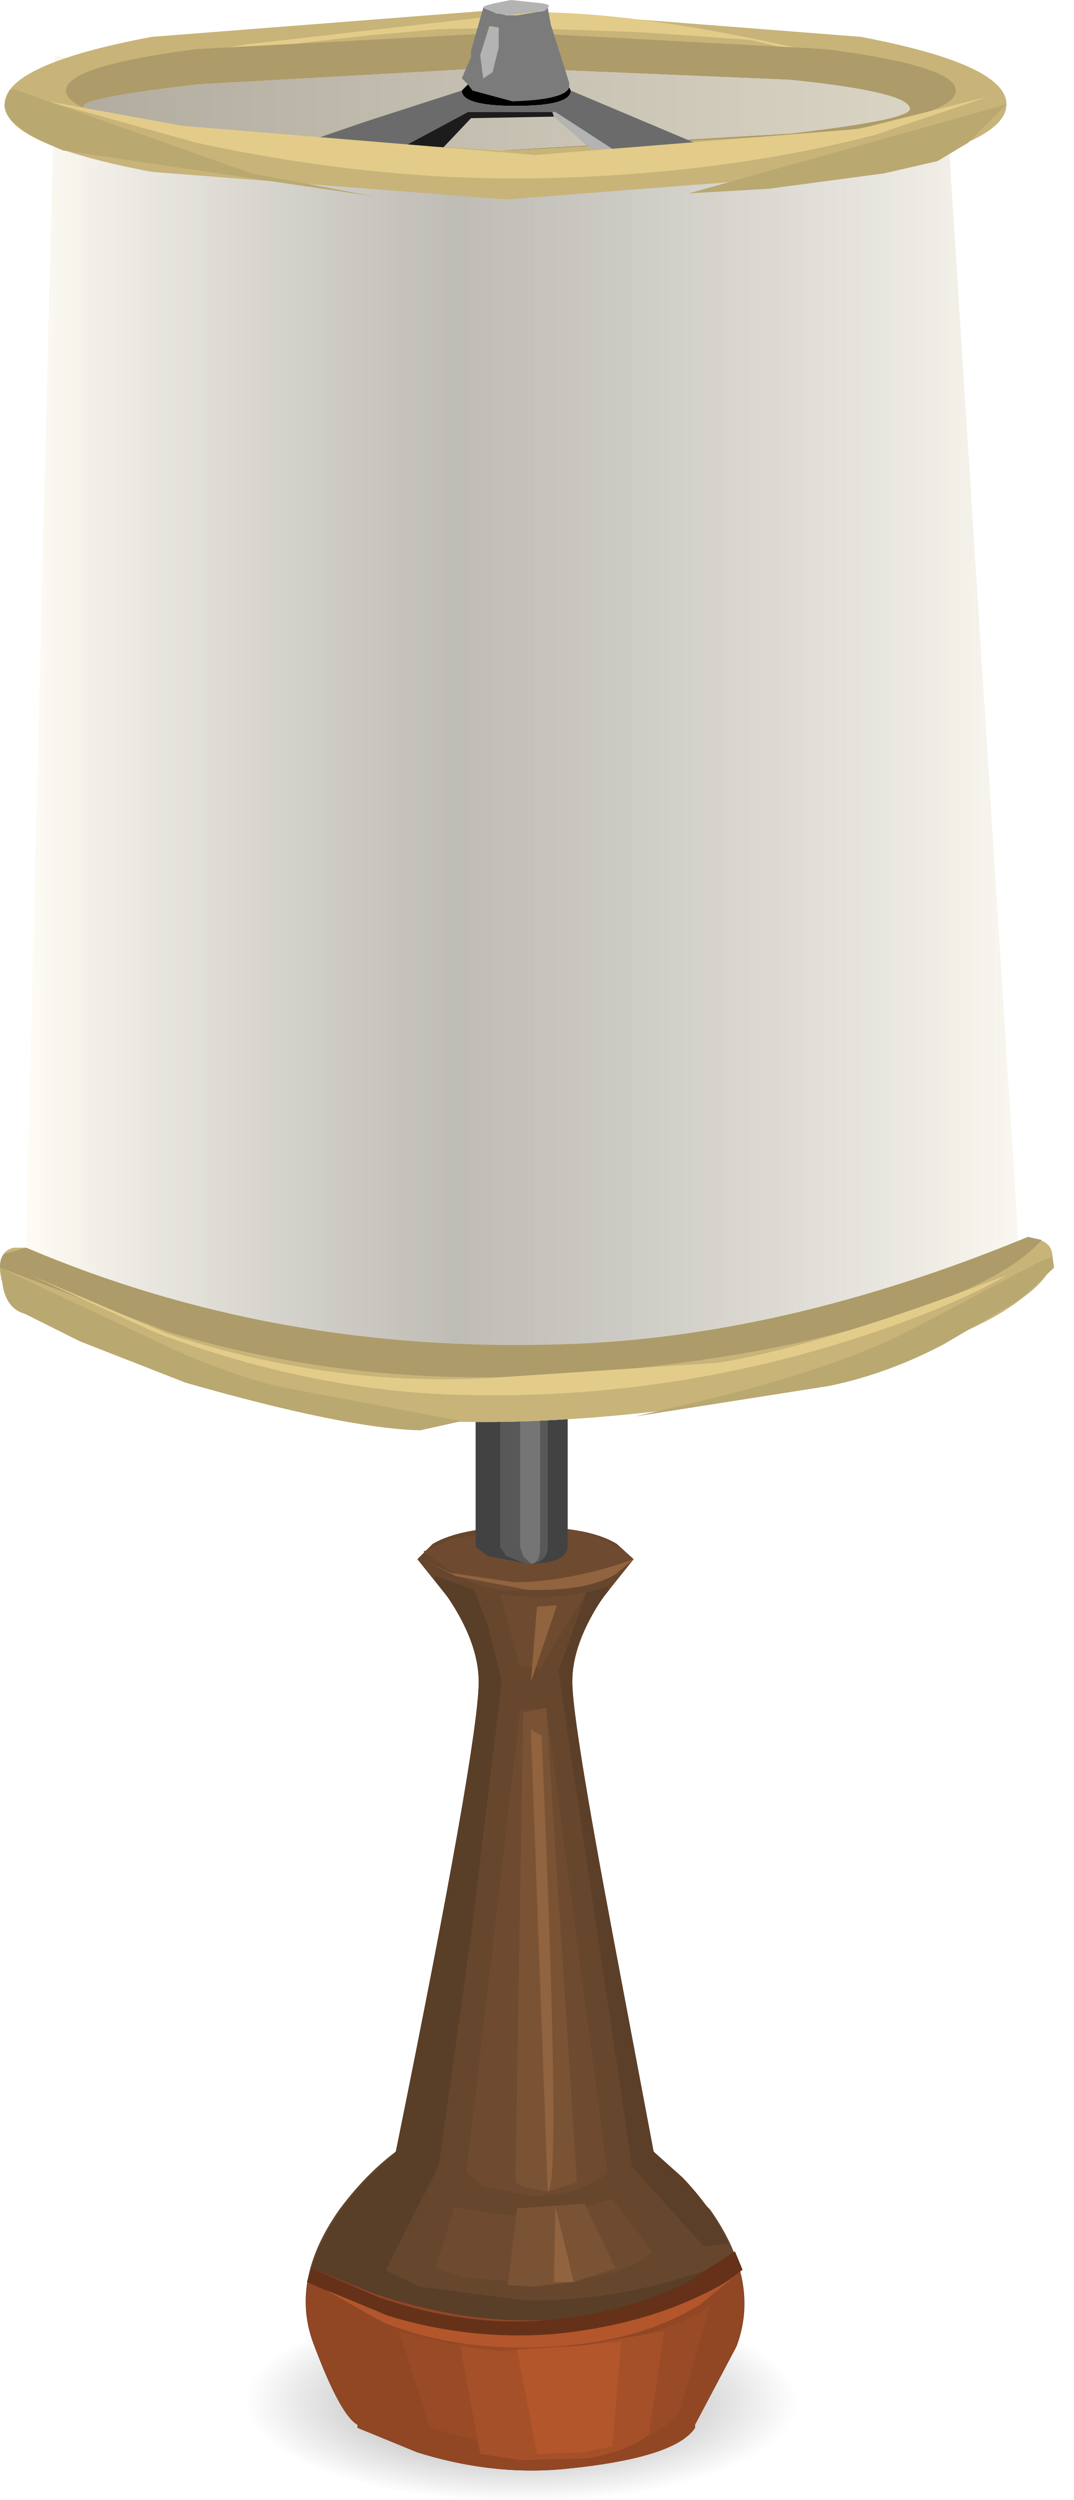 <?xml version="1.0" encoding="UTF-8" standalone="no"?>
<svg xmlns:xlink="http://www.w3.org/1999/xlink" height="81.45px" width="35.0px" xmlns="http://www.w3.org/2000/svg">
  <g transform="matrix(1.0, 0.0, 0.0, 1.0, 0.0, 0.0)">
    <use height="81.45" transform="matrix(1.0, 0.0, 0.0, 1.0, 0.0, 0.0)" width="34.35" xlink:href="#shape0"/>
    <use height="0.0" id="price_tag_pt" transform="matrix(1.0, 0.0, 0.0, 1.0, 17.5, 85.45)" width="0.0" xlink:href="#sprite0"/>
  </g>
  <defs>
    <g id="shape0" transform="matrix(1.0, 0.0, 0.0, 1.0, 0.0, 0.0)">
      <path d="M10.25 76.05 Q13.2 75.1 17.3 75.1 21.45 75.1 24.4 76.05 27.3 77.0 27.3 78.3 27.3 79.6 24.4 80.55 21.45 81.45 17.3 81.45 13.15 81.45 10.25 80.55 7.3 79.6 7.3 78.3 7.3 77.0 10.25 76.05" fill="url(#gradient0)" fill-rule="evenodd" stroke="none"/>
      <path d="M17.25 49.75 Q19.2 49.75 20.1 50.3 L20.65 50.8 19.65 52.05 Q18.65 53.55 18.65 54.8 18.65 56.05 20.0 63.2 L21.3 70.1 23.15 72.0 Q24.8 74.35 24.0 76.45 L22.65 79.0 22.65 79.1 Q22.0 80.1 18.3 80.45 16.0 80.65 13.6 79.9 L11.65 79.1 11.65 79.0 Q11.1 78.7 10.25 76.45 9.4 74.35 11.05 72.0 11.9 70.85 12.9 70.1 15.6 56.8 15.6 54.8 15.6 53.55 14.6 52.05 L13.6 50.8 14.1 50.3 Q15.05 49.75 17.0 49.75 L17.25 49.75" fill="#66462d" fill-rule="evenodd" stroke="none"/>
      <path d="M13.8 50.55 L14.7 50.15 17.25 49.75 Q19.45 49.7 20.65 50.8 L17.2 51.8 Q16.0 51.95 14.8 51.25 L13.8 50.55" fill="#6e4b30" fill-rule="evenodd" stroke="none"/>
      <path d="M10.25 76.45 Q9.75 75.15 10.15 73.9 12.65 74.85 16.8 75.3 19.75 75.6 24.0 73.6 24.5 75.15 24.0 76.45 L22.65 79.0 22.65 79.1 Q22.0 80.1 18.3 80.45 16.0 80.65 13.6 79.9 L11.65 79.1 11.65 79.0 Q11.1 78.7 10.25 76.45" fill="#914624" fill-rule="evenodd" stroke="none"/>
      <path d="M15.5 39.75 L18.5 39.75 18.5 50.4 Q18.45 50.95 17.2 50.95 L15.9 50.7 15.5 50.4 15.5 39.75" fill="#424242" fill-rule="evenodd" stroke="none"/>
      <path d="M16.3 39.75 L17.85 39.75 17.85 50.4 Q17.85 50.95 17.15 50.95 L16.5 50.7 16.3 50.4 16.3 39.75" fill="#585858" fill-rule="evenodd" stroke="none"/>
      <path d="M16.95 39.75 L17.6 39.75 17.6 50.4 Q17.6 50.95 17.3 50.95 L17.05 50.7 16.95 50.4 16.95 39.75" fill="#757575" fill-rule="evenodd" stroke="none"/>
      <path d="M1.8 1.8 L6.5 3.05 Q12.15 4.3 16.8 4.3 24.3 4.25 30.8 2.8 L33.3 42.3 Q32.2 43.2 29.6 44.1 24.5 46.0 17.3 46.3 11.0 46.55 5.3 44.7 L0.8 42.8 1.8 1.8" fill="#f2ede2" fill-rule="evenodd" stroke="none"/>
      <path d="M1.8 1.8 L6.5 3.05 Q12.15 4.3 16.8 4.3 24.3 4.25 30.8 2.8 L33.3 42.3 Q32.2 43.2 29.6 44.1 24.5 46.0 17.3 46.3 11.0 46.55 5.3 44.7 L0.8 42.8 1.8 1.8" fill="url(#gradient1)" fill-rule="evenodd" stroke="none"/>
      <path d="M10.15 73.9 L10.4 73.2 11.3 73.35 13.65 74.5 17.15 74.95 Q20.5 75.0 24.0 73.6 L22.4 74.6 Q20.2 75.6 17.15 75.6 14.85 75.6 12.25 74.75 L10.15 73.9" fill="#593e28" fill-rule="evenodd" stroke="none"/>
      <path d="M16.95 55.7 L17.8 55.65 19.8 70.8 Q18.8 71.55 17.3 71.55 L15.7 71.2 15.2 70.8 16.95 55.7" fill="#6e4b30" fill-rule="evenodd" stroke="none"/>
      <path d="M14.8 71.9 L15.95 72.1 17.7 72.3 19.95 71.65 21.25 73.35 Q20.5 74.2 17.55 74.4 L15.1 74.2 14.2 73.9 14.8 71.9" fill="#6e4b30" fill-rule="evenodd" stroke="none"/>
      <path d="M13.95 50.9 L14.7 51.25 16.75 51.55 Q18.5 51.55 20.65 50.8 L20.05 51.3 Q19.1 51.85 17.2 51.8 L14.85 51.35 13.95 50.9" fill="#91633f" fill-rule="evenodd" stroke="none"/>
      <path d="M16.95 54.3 L16.3 51.95 16.75 52.0 17.75 52.05 19.1 51.9 17.6 54.35 16.95 54.3" fill="#6e4b30" fill-rule="evenodd" stroke="none"/>
      <path d="M15.6 54.8 Q15.6 53.25 14.15 51.45 L14.2 51.35 15.45 51.8 15.9 52.95 16.35 54.8 15.35 63.05 14.3 70.55 12.4 74.3 10.4 73.25 Q10.9 72.1 11.95 71.0 L12.9 70.1 Q15.6 56.8 15.6 54.8" fill="#593e28" fill-rule="evenodd" stroke="none"/>
      <path d="M18.2 54.45 L19.1 51.9 19.8 51.7 19.85 51.8 Q18.65 53.3 18.65 54.8 18.65 56.05 20.0 63.2 L21.3 70.1 22.25 70.95 Q23.25 72.0 23.75 73.1 L22.95 73.2 20.6 70.6 18.2 54.45" fill="#5c3f29" fill-rule="evenodd" stroke="none"/>
      <path d="M17.05 55.8 L17.8 55.65 18.8 71.1 17.85 71.4 17.05 71.25 16.8 71.1 17.05 55.8" fill="#7a5335" fill-rule="evenodd" stroke="none"/>
      <path d="M19.05 71.8 L20.05 73.9 18.7 74.35 17.4 74.5 16.55 74.45 16.85 71.95 19.05 71.8" fill="#7a5335" fill-rule="evenodd" stroke="none"/>
      <path d="M13.0 75.95 L14.65 76.35 18.8 76.45 Q21.65 76.15 23.15 75.1 L22.15 78.6 Q21.15 79.8 18.3 79.95 L15.65 79.55 14.0 79.1 13.0 75.95" fill="#994a26" fill-rule="evenodd" stroke="none"/>
      <path d="M15.0 76.45 L16.3 76.6 18.8 76.45 21.65 75.95 21.15 79.3 Q20.65 79.8 19.15 80.1 L16.95 80.15 15.65 79.95 15.0 76.45" fill="#a65029" fill-rule="evenodd" stroke="none"/>
      <path d="M16.85 76.55 L18.55 76.45 20.25 76.3 19.95 79.7 19.0 79.9 17.5 79.95 16.85 76.55" fill="#b3562c" fill-rule="evenodd" stroke="none"/>
      <path d="M10.0 74.35 L10.15 73.9 12.35 74.85 Q15.1 75.8 17.7 75.6 20.3 75.4 22.4 74.35 L23.95 73.35 24.2 73.95 23.05 74.8 Q21.3 75.75 18.0 76.05 15.05 76.35 12.25 75.35 L10.0 74.35" fill="#663119" fill-rule="evenodd" stroke="none"/>
      <path d="M12.45 75.65 L10.6 74.6 12.65 75.45 Q15.25 76.25 18.0 76.05 20.65 75.8 22.7 74.85 23.7 74.4 24.2 73.95 L22.8 75.1 Q20.8 76.3 18.05 76.45 14.9 76.65 12.45 75.65" fill="#b3562c" fill-rule="evenodd" stroke="none"/>
      <path d="M17.65 56.55 Q18.3 71.3 17.85 71.4 L17.3 56.35 17.65 56.55" fill="#91633f" fill-rule="evenodd" stroke="none"/>
      <path d="M18.1 71.9 L18.7 74.35 18.05 74.35 18.1 71.9" fill="#91633f" fill-rule="evenodd" stroke="none"/>
      <path d="M17.5 52.35 L18.15 52.3 17.3 54.8 17.5 52.35" fill="#91633f" fill-rule="evenodd" stroke="none"/>
      <path d="M33.5 40.3 L33.9 40.4 Q34.3 40.55 34.3 40.95 34.3 41.6 33.3 42.3 32.2 43.2 29.6 44.1 24.5 46.0 17.3 46.3 11.0 46.55 5.3 44.7 L0.8 42.8 Q0.0 42.1 0.0 41.3 0.0 40.75 0.45 40.65 L0.85 40.65 Q8.95 44.1 18.3 43.8 25.5 43.6 33.5 40.3" fill="#c8b479" fill-rule="evenodd" stroke="none"/>
      <path d="M4.95 1.2 L16.5 0.3 28.05 1.2 Q32.8 2.1 32.8 3.4 32.8 4.7 28.05 5.6 L16.5 6.5 4.95 5.6 Q0.15 4.7 0.15 3.4 0.15 2.1 4.95 1.2" fill="#c8b479" fill-rule="evenodd" stroke="none"/>
      <path d="M5.5 1.9 L8.0 1.45 17.2 0.4 Q22.1 0.35 30.8 2.8 L24.45 1.3 20.9 1.05 16.7 0.9 14.3 0.95 12.05 1.15 5.8 1.85 5.5 1.9" fill="#e3cc89" fill-rule="evenodd" stroke="none"/>
      <path d="M6.4 1.6 L16.65 1.05 26.9 1.6 Q31.15 2.15 31.15 2.95 31.15 3.75 26.9 4.35 L16.65 4.9 6.4 4.35 Q2.15 3.75 2.15 2.95 2.15 2.15 6.4 1.6" fill="#ad9c69" fill-rule="evenodd" stroke="none"/>
      <path d="M6.45 2.75 L16.25 2.2 25.75 2.6 Q29.65 3.0 29.65 3.55 29.65 3.9 25.75 4.35 L16.25 4.9 6.8 4.25 2.8 3.55 Q2.15 3.25 6.45 2.75" fill="#e8e4d9" fill-rule="evenodd" stroke="none"/>
      <path d="M6.45 2.75 L16.25 2.2 25.75 2.6 Q29.65 3.0 29.65 3.55 29.65 3.9 25.75 4.35 L16.25 4.9 6.8 4.25 2.8 3.55 Q2.15 3.25 6.45 2.75" fill="url(#gradient2)" fill-rule="evenodd" stroke="none"/>
      <path d="M17.95 0.8 L18.55 2.7 18.55 2.85 Q18.4 3.25 16.7 3.3 L15.4 2.95 15.25 2.75 15.05 2.55 15.35 1.85 15.35 1.65 15.75 0.25 16.2 0.45 16.3 0.45 16.5 0.5 16.85 0.5 17.75 0.35 17.85 0.25 17.95 0.8 M15.75 2.55 L16.05 2.35 16.25 1.55 16.25 0.9 15.95 0.85 15.65 1.8 15.75 2.55" fill="#7b7b7b" fill-rule="evenodd" stroke="none"/>
      <path d="M18.6 2.95 Q18.6 3.45 16.8 3.45 15.05 3.45 15.05 2.95 L15.25 2.75 15.4 2.95 16.7 3.3 Q18.4 3.25 18.55 2.85 L18.6 2.95" fill="#000000" fill-rule="evenodd" stroke="none"/>
      <path d="M15.25 3.65 L13.2 4.75 10.2 4.55 11.95 3.95 15.05 2.95 Q15.05 3.45 16.8 3.45 18.6 3.45 18.6 2.95 L22.75 4.7 19.95 4.85 18.1 3.65 15.25 3.65" fill="#6b6b6b" fill-rule="evenodd" stroke="none"/>
      <path d="M17.75 0.35 L16.55 0.5 16.5 0.5 16.3 0.45 16.2 0.45 15.75 0.25 Q15.7 0.2 16.15 0.1 L16.65 0.0 17.6 0.1 Q18.0 0.15 17.85 0.25 L17.75 0.35 M16.25 1.55 L16.05 2.35 15.75 2.55 15.65 1.8 15.95 0.85 16.25 0.9 16.25 1.55 M19.25 4.85 L18.05 3.8 18.0 3.65 18.1 3.65 19.95 4.85 19.25 4.85" fill="#b3b3b3" fill-rule="evenodd" stroke="none"/>
      <path d="M18.05 3.8 L15.35 3.85 14.45 4.8 13.2 4.75 15.25 3.65 18.0 3.65 18.05 3.8" fill="#1c1c1c" fill-rule="evenodd" stroke="none"/>
      <path d="M18.3 43.8 Q25.5 43.6 33.5 40.3 L33.95 40.4 Q32.7 41.8 28.85 43.0 24.35 44.4 18.0 44.8 11.55 45.2 5.5 43.4 L0.0 41.3 Q0.0 40.95 0.15 40.85 L0.85 40.65 Q8.95 44.1 18.3 43.8" fill="#ad9c69" fill-rule="evenodd" stroke="none"/>
      <path d="M15.15 45.45 Q10.25 45.35 5.15 43.45 L1.0 41.55 5.45 43.45 Q11.05 45.3 16.65 44.85 L23.4 44.4 Q26.8 43.85 32.8 41.55 31.0 42.6 27.9 43.6 21.7 45.6 15.15 45.45" fill="#e3cc89" fill-rule="evenodd" stroke="none"/>
      <path d="M1.55 3.3 L5.95 4.1 17.45 5.05 28.0 4.2 32.2 3.15 28.5 4.4 Q23.65 5.65 17.95 5.8 12.4 5.95 6.4 4.65 L1.55 3.3" fill="#e3cc89" fill-rule="evenodd" stroke="none"/>
      <path d="M13.7 46.6 Q11.3 46.55 6.05 45.05 L2.6 43.7 0.8 42.8 Q0.25 42.65 0.1 41.95 L0.0 41.3 5.3 43.8 Q7.1 44.65 8.95 45.15 L15.05 46.3 13.7 46.6" fill="#baa871" fill-rule="evenodd" stroke="none"/>
      <path d="M29.55 43.4 L33.8 41.15 34.3 40.95 34.35 41.3 33.3 42.3 30.75 43.8 Q28.95 44.75 27.05 45.15 L20.7 46.15 23.85 45.4 Q27.45 44.45 29.55 43.4" fill="#baa871" fill-rule="evenodd" stroke="none"/>
      <path d="M22.45 6.3 L32.8 3.4 31.55 4.65 30.55 5.25 28.8 5.65 25.05 6.15 22.45 6.3" fill="#baa871" fill-rule="evenodd" stroke="none"/>
      <path d="M8.2 5.65 L12.2 6.4 2.05 4.9 Q0.1 4.1 0.15 3.4 L0.3 2.95 0.45 2.9 8.2 5.65" fill="#baa871" fill-rule="evenodd" stroke="none"/>
    </g>
    <radialGradient cx="0" cy="0" gradientTransform="matrix(0.011, 0.0, 0.0, -0.004, 17.0, 78.25)" gradientUnits="userSpaceOnUse" id="gradient0" r="819.2" spreadMethod="pad">
      <stop offset="0.086" stop-color="#000000" stop-opacity="0.4"/>
      <stop offset="1.0" stop-color="#000000" stop-opacity="0.0"/>
    </radialGradient>
    <linearGradient gradientTransform="matrix(0.02, 0.0, 0.0, -0.02, 17.05, 24.05)" gradientUnits="userSpaceOnUse" id="gradient1" spreadMethod="pad" x1="-819.2" x2="819.2">
      <stop offset="0.0" stop-color="#fffdf5"/>
      <stop offset="0.435" stop-color="#b2b0ab" stop-opacity="0.8"/>
      <stop offset="1.0" stop-color="#faf8f0"/>
    </linearGradient>
    <linearGradient gradientTransform="matrix(0.016, 0.0, 0.0, -0.016, 16.2, 3.55)" gradientUnits="userSpaceOnUse" id="gradient2" spreadMethod="pad" x1="-819.2" x2="819.2">
      <stop offset="0.0" stop-color="#b2ada0"/>
      <stop offset="1.0" stop-color="#d9d3c3"/>
    </linearGradient>
  </defs>
</svg>
